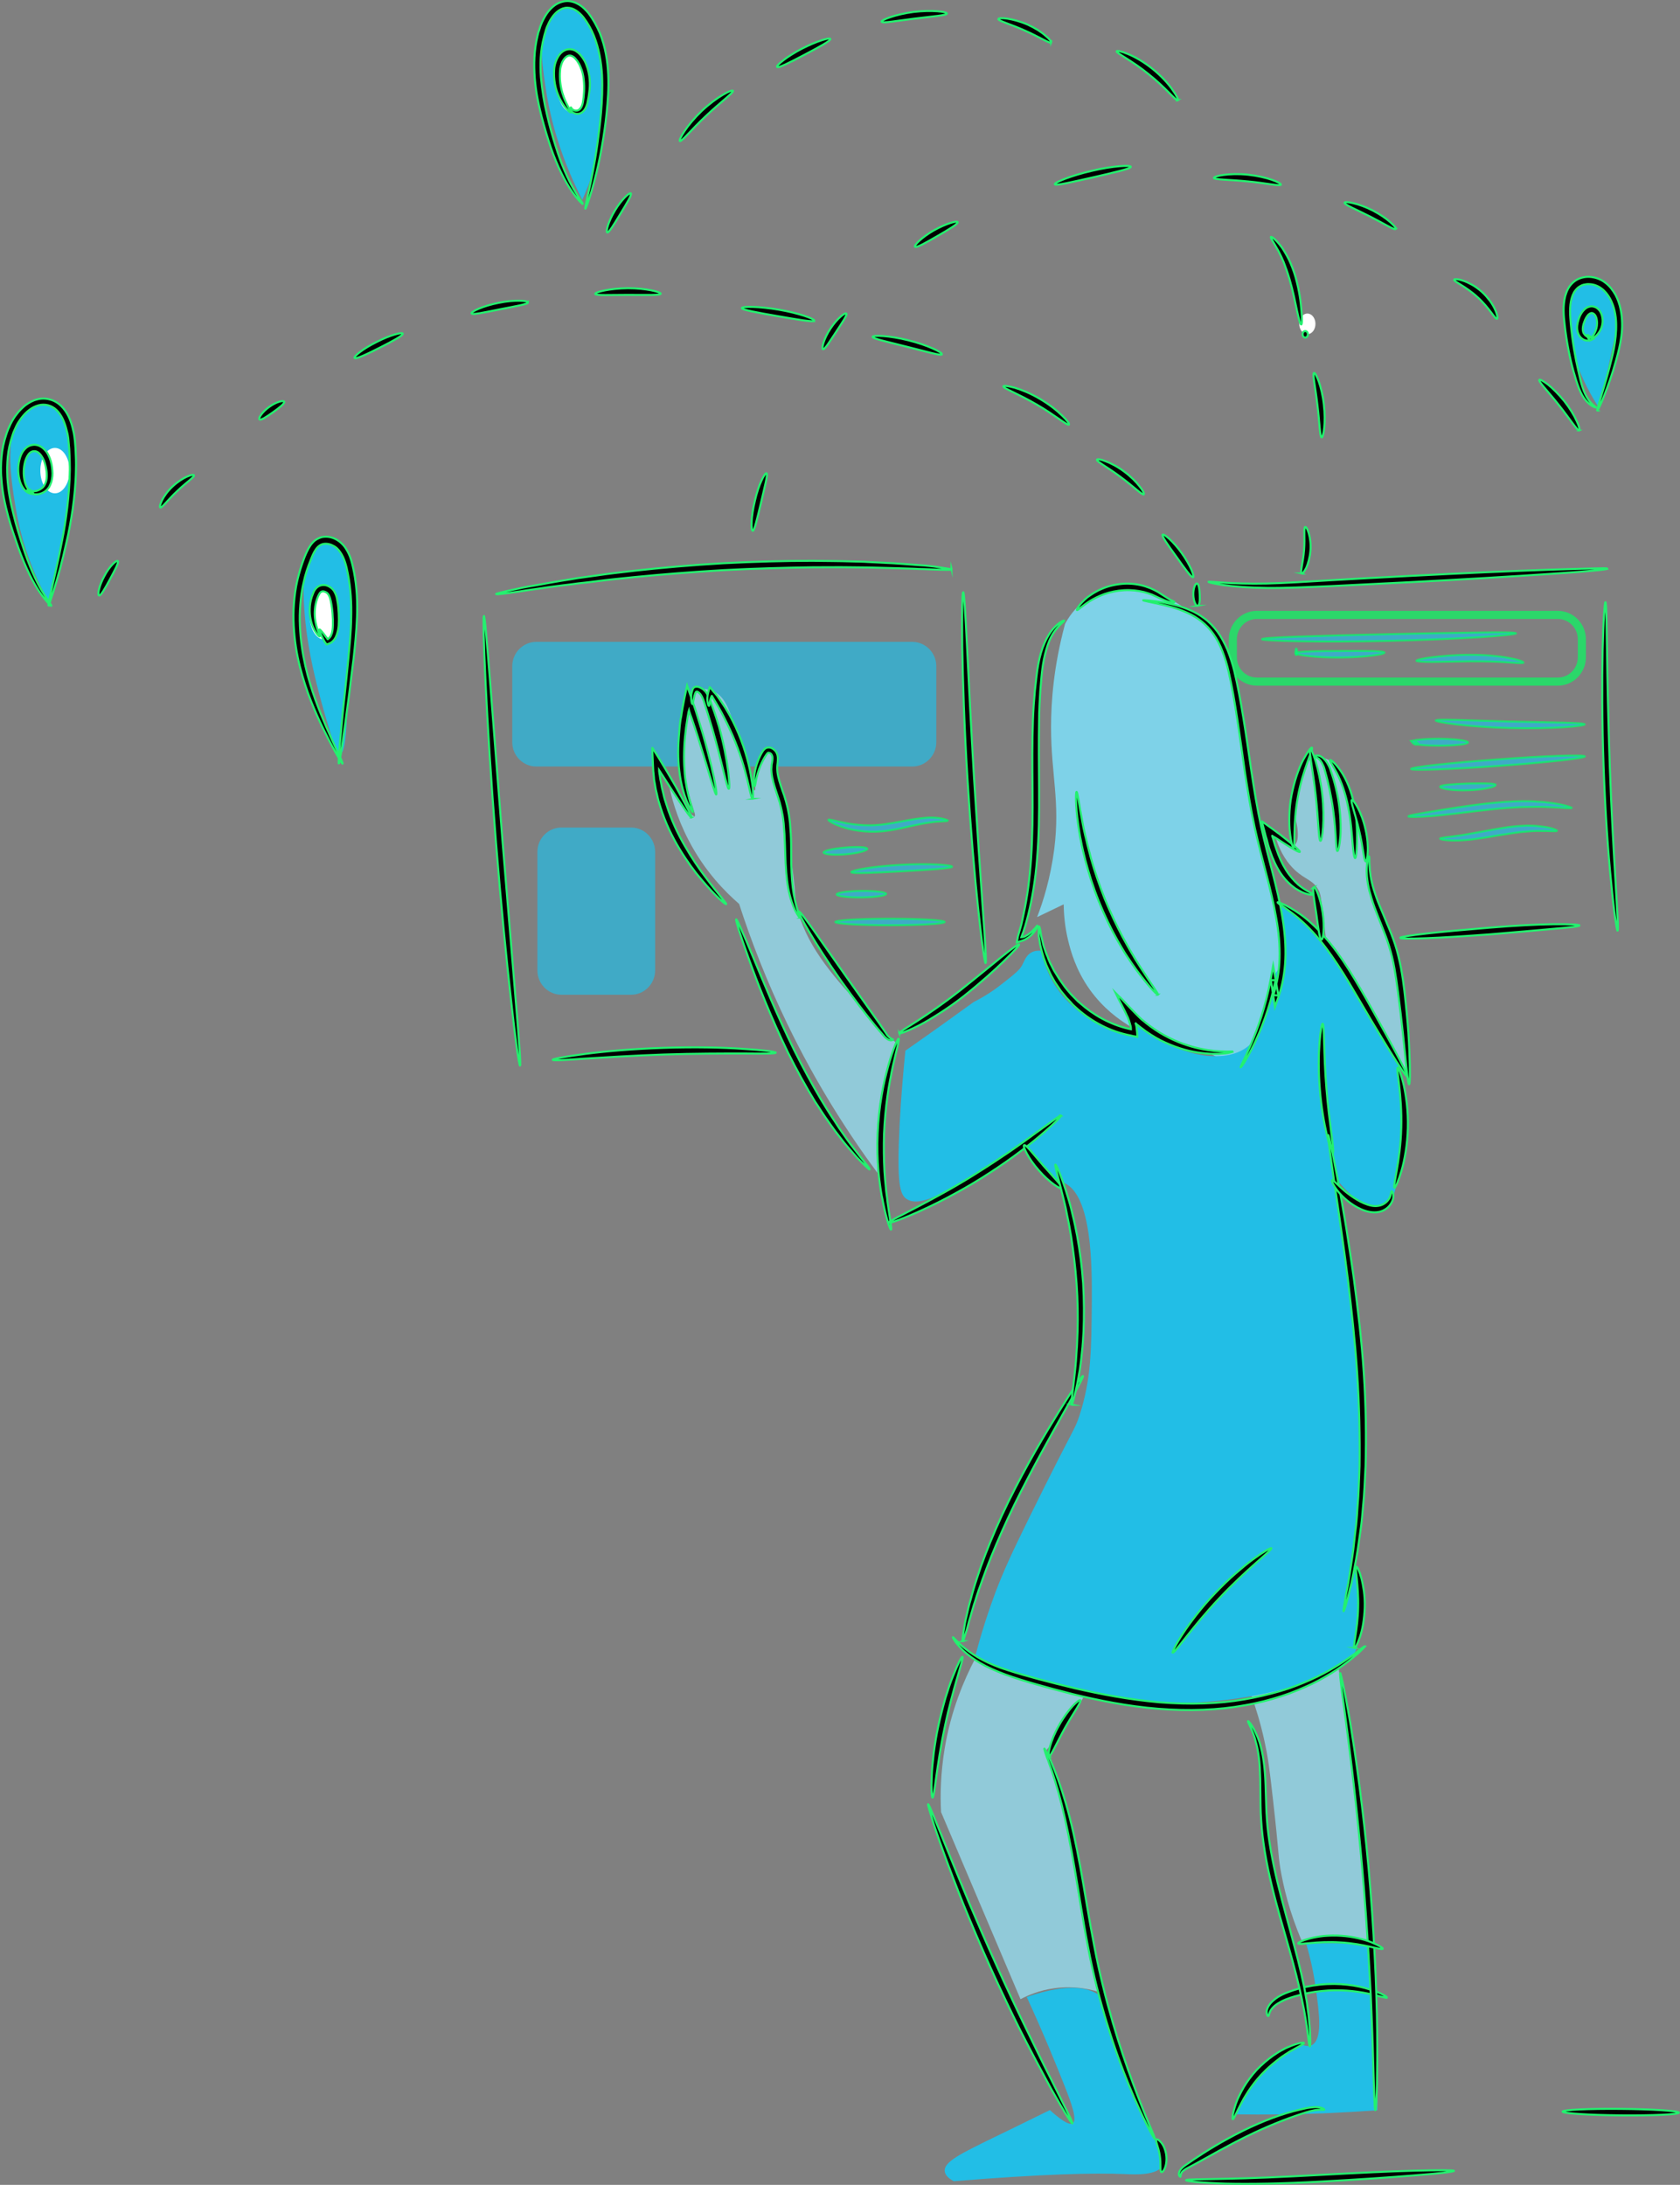 <?xml version="1.0" encoding="UTF-8"?>
<svg id="IdentifyCustomer" xmlns="http://www.w3.org/2000/svg" viewBox="0 0 829.03 1078.01">
  <rect x="0" y="0" width="829.03" height="1078.01" fill="#808080" stroke="none"/>
  <defs>
    <style>
      .cls-1 {
        fill: none;
        stroke-width: 4px;
      }

      .cls-1, .cls-2, .cls-3, .cls-4 {
        isolation: isolate;
        opacity: .68;
      }

      .cls-1, .cls-5, .cls-4 {
        stroke-miterlimit: 10;
      }

      .cls-1, .cls-3, .cls-4 {
        stroke: #03ff60;
      }

      .cls-2, .cls-3, .cls-4, .cls-6 {
        fill: #22bee6;
      }

      .cls-2, .cls-6, .cls-7, .cls-8, .cls-9 {
        stroke-width: 0px;
      }

      .cls-5, .cls-10, .cls-11 {
        stroke: #24f06f;
      }

      .cls-10 {
        stroke-miterlimit: 10;
        stroke-width: 1px;
      }

      .cls-11 {
        stroke-miterlimit: 10;
        stroke-width: 1px;
      }

      .cls-3 {
        stroke-miterlimit: 10;
        stroke-width: 1px;
      }

      .cls-7 {
        fill: #7ed2e8;
      }

      .cls-8 {
        fill: #91cad9;
      }

      .cls-9 {
        fill: #fff;
      }
    </style>
  </defs>
  <path class="cls-6" d="m155.89,271.1c-6.3,7.6-6.2,18.1-6.01,23.8.59,15.8,3.05,33.2,12.01,62.9,3.35,11.1,4.73,14.3,6.01,14.2,3.05-.3,3.54-20.2,4.04-39,.49-24,5.32-38.4-.49-54.3-1.28-3.5-4.23-11.4-8.96-11.7-2.95-.1-5.42,2.7-6.6,4.1Zm-131.76,25.9c-10.44-18.7-14.57-35.3-16.44-46.7-2.26-13.9-6.5-39.4,5.51-47.7,3.94-2.7,9.75-3.7,13.98-1.5,2.07,1.1,6.5,4.3,7.98,21.8,1.08,12.9-.1,25.6-5.51,50.7-2.17,9.8-4.14,17.8-5.51,23.4h0ZM287.35,98.6c-12.01-23.4-16.44-43.4-18.32-56.7-1.97-13.8-4.14-30.2,4.63-36.5,3.64-2.6,8.96-3.3,13-1.6,7.78,3.4,9.06,15.1,10.73,29.5,2.76,24.9-2.17,43.2-3.84,48.9-2.17,7.1-4.53,12.6-6.2,16.4h0Zm501.62,102.5c-7.39-11.5-17.13-30.6-13.79-49.7.69-4,1.97-11.4,6.89-13.2,4.83-1.8,11.42,2.6,14.57,7.8,3.15,5.2,2.26,10.7-.79,24.9-1.87,8.8-4.14,19-6.89,30.2Z"/>
  <ellipse class="cls-9" cx="159.93" cy="303.8" rx="7.09" ry="11.7"/>
  <ellipse class="cls-9" cx="27.1" cy="232.2" rx="7.2" ry="11.2"/>
  <ellipse class="cls-9" cx="282.13" cy="40.6" rx="7.48" ry="14.8"/>
  <ellipse class="cls-9" cx="645.14" cy="159.8" rx="4" ry="5.1"/>
  <path class="cls-2" d="m450.22,378.2h-185.62c-6.5,0-11.82-5.4-11.82-12v-37.5c0-6.6,5.32-12,11.82-12h185.62c6.5,0,11.82,5.4,11.82,12v37.5c0,6.6-5.32,12-11.82,12Zm-138.75,112.6h-34.47c-6.5,0-11.82-5.4-11.82-12v-58.5c0-6.6,5.32-12,11.82-12h34.47c6.5,0,11.82,5.4,11.82,12v58.5c0,6.6-5.32,12-11.82,12Z"/>
  <path class="cls-4" d="m467.65,404.9c-.1.5-3.45.1-8.67.9-2.66.3-5.71,1-9.16,1.7-3.45.8-7.29,1.7-11.52,2.3-8.37,1.3-16.25.2-21.47-1.4-5.32-1.6-8.17-3.5-8.07-3.9.2-.5,3.35.6,8.57,1.6s12.51,1.7,20.48.4c4.04-.6,7.88-1.4,11.42-2s6.79-1,9.55-1.1c5.61-.1,8.96,1.2,8.86,1.5Zm-39.68,13.9c.1.9-4.63,2.2-10.64,2.7s-10.93,0-10.93-.9,4.73-1.9,10.64-2.4c6.01-.5,10.83-.3,10.93.6h0Zm41.85,8.8c0,.9-11.13,1.5-24.82,2.3-13.69.7-24.82,1.3-24.91.4s10.93-2.9,24.72-3.6c13.79-.8,25.01.1,25.01.9h0Z"/>
  <ellipse class="cls-3" cx="425.07" cy="441.18" rx="12.21" ry="1.6" transform="translate(-4.74 4.61) rotate(-.62)"/>
  <ellipse class="cls-4" cx="439.19" cy="454.9" rx="26.98" ry="1.6"/>
  <path class="cls-1" d="m768.78,336.3h-148.6c-6.5,0-11.82-5.4-11.82-12v-8.9c0-6.6,5.32-12,11.82-12h148.6c6.5,0,11.82,5.4,11.82,12v8.9c0,6.6-5.32,12-11.82,12Z"/>
  <path class="cls-4" d="m748.1,312.5c0,.4-6.99,1.2-18.32,1.9-11.32.7-26.98,1.4-44.31,1.8s-32.99.4-44.31.2-18.41-.6-18.41-1c0-.5,6.99-.9,18.32-1.3s26.98-.8,44.31-1.2c17.33-.4,32.99-.7,44.31-.8,11.42-.2,18.41-.1,18.41.4Z"/>
  <ellipse class="cls-4" cx="639.68" cy="321.6" rx=".39" ry="1.6"/>
  <path class="cls-4" d="m683.21,322c.1.9-9.75,2.3-21.96,2.4s-22.06-1.3-21.96-2.1c.1-.9,9.85-1.1,21.96-1.1,12.11-.1,21.96-.1,21.96.8h0Zm68.54,4.9c-.1.5-3.05.2-7.78-.1-2.36-.2-5.22-.3-8.37-.4s-6.6-.1-10.24-.1c-7.29.1-13.88.2-18.61.3-4.83,0-7.78-.2-7.78-.6s2.86-1.1,7.68-1.7c4.73-.6,11.42-1.2,18.81-1.2,3.64,0,7.19.1,10.44.4,3.15.3,6.01.6,8.47,1.1,4.63.8,7.48,1.8,7.39,2.3h0Zm30.23,30.5c0,.9-16.44,2.3-36.83,1.8-20.38-.5-36.73-2.9-36.63-3.7.1-.9,16.44,0,36.73.5,20.29.5,36.73.5,36.73,1.4h0Zm-57.61,8.9c0,.9-6.4,1.6-14.28,1.6-5.12,0-9.65-.3-12.11-.8l.69-1.4c.1.4.49.7.69.8.3.2.49.3.49.4s-.1.4-.59.5-1.28,0-1.97-.7l-.98-1.1,1.67-.3c2.56-.5,6.99-.8,12.11-.8,7.88.1,14.28.9,14.28,1.8h0Zm57.7,6.9c.1.9-19.1,3-42.74,4.7-23.73,1.7-42.93,2.4-43.03,1.5s19.1-3,42.74-4.7c23.63-1.8,42.93-2.4,43.03-1.5Zm-44.02,14.1c.1.9-6.01,2.4-13.59,2.6-7.68.3-13.79-.8-13.79-1.7s6.11-1.3,13.69-1.6c7.39-.1,13.59-.2,13.69.7Zm37.52,11.3c-.1.5-4.63-.2-11.82-.4-.89,0-1.87-.1-2.86-.1h-3.05c-2.17,0-4.43.1-6.79.1-4.83.2-10.04.6-15.66,1.2-11.13,1.2-21.17,2.6-28.46,3.2-7.39.6-11.92.6-11.92.2,0-.5,4.43-1.2,11.72-2.4,7.19-1.2,17.23-2.9,28.46-4.1,5.61-.6,11.03-.9,15.85-1,2.46,0,4.83,0,6.99.2,1.08.1,2.17.1,3.15.2s1.97.2,2.86.3c7.19.8,11.52,2.3,11.52,2.6h0Zm-7.29,11.3c-.1.5-3.35,0-8.47.1h-2.07c-.69,0-1.48.1-2.17.1-1.48.1-3.15.3-4.83.4-3.45.4-7.09,1-11.03,1.6-3.94.7-7.68,1.3-11.23,1.8-3.45.5-6.6.7-9.26.8-5.32.1-8.57-.5-8.57-.9,0-.5,3.25-.7,8.37-1.4,2.56-.3,5.61-.9,9.06-1.5s7.09-1.3,11.13-2c3.94-.7,7.78-1.2,11.32-1.4,1.77-.1,3.45-.2,5.02-.1.79,0,1.58,0,2.26.1.69.1,1.48.1,2.07.2,5.42.5,8.47,1.8,8.37,2.2h0Z"/>
  <path class="cls-8" d="m329.69,385.1c1.38,7.7,4.23,18.2,10.14,29.5,7.98,15.4,18.12,25.5,24.91,31.4,5.81,18,13.49,37.9,23.73,59.1,14.28,29.6,30.03,54,44.51,73.6.2-11.7,1.18-24.9,3.54-39.2,1.48-9.1,3.35-17.6,5.32-25.3-3.45-3.2-8.17-7.9-13.69-13.9-16.44-18-28.75-31.5-34.47-50.6-2.07-7,.2-3.2-4.73-36.8-3.94-26.7-3.64-17.4-4.73-27.7-.98-8.7-1.18-15.8-3.54-16.3-2.17-.4-4.92,5.1-5.32,6-3.84,7.7-2.07,14.9-2.95,15.1-1.18.2-4.43-12.5-8.27-25.9-3.94-13.9-6.2-20.2-11.92-22.9-.79-.4-4.43-2.1-7.68-.6s-4.43,5.6-5.32,10.3c-2.07,10.5-3.74,18.8-1.18,32.6,2.17,11.9,5.81,18.7,4.73,19.3-.79.2-3.64-2.4-13.1-17.7h0Zm151.35,433.6c-5.32,10.2-11.72,25.1-14.87,44-1.97,12-2.26,22.7-1.77,31.4,13.1,30.8,26.1,61.5,39.19,92.3,3.74-2,9.35-4.4,16.64-5.4,10.64-1.5,19.2.8,23.73,2.4-2.95-15.4-5.12-27.9-6.5-36.2-4.73-27.9-5.51-37.3-10.14-52.5-4.04-13.4-8.67-23.7-11.92-30.1,2.86-3.2,6.7-7.9,10.73-13.9,8.76-13,13.2-19.7,13.1-28.3-.2-10.4-7.09-22.5-17.82-26.5-13.88-5.3-32.89,3.5-40.37,22.8h0Zm136.58,18.1c1.87,5.3,4.43,13.2,6.5,22.9,1.38,6.3,2.26,11.9,4.14,28.9,2.95,26.1,2.36,25.9,3.54,33.2,1.48,8.8,4.33,21.3,10.73,36.2,5.61-1.1,12.41-1.9,20.19-1.8,5.32.1,10.04.5,14.28,1.2-.2-8.2-.69-19.8-1.77-33.8-3.05-39.5-6.4-41.2-13.69-93.5-4.14-29.4-4.53-39.8-12.51-43.4-8.96-4.1-21.76,3-28.46,11.5-8.17,10.3-9.35,25.3-2.95,38.6h0Zm11.82-423.9c2.46,8.4,6.3,13.3,9.45,16.3,5.32,5,9.26,4.9,11.92,10.3.79,1.6,1.08,2.9,2.36,13.9.49,4.1.89,7.6,1.18,10.3,7.98,13.1,15.85,26.1,23.73,39.2,5.32,8.8,10.73,17.7,16.05,26.5.69-13.2-.2-24.3-1.18-32.6-.98-8-2.86-22-8.86-38.6-4.43-12.1-6.79-13.9-8.86-24.1-1.97-9.6-.49-11.3-2.95-22.9-.79-3.7-2.95-9.7-7.09-21.7-2.56-7.4-4.14-11.4-8.27-13.9-1.08-.6-4.43-2.4-7.68-1.8-6.4,1.2-11.82,11.4-11.32,25.3,3.15,9.4,3.35,16.6.59,18.1-2.66,1.3-7.19-2.7-9.06-4.3h0Z"/>
  <path class="cls-7" d="m525.56,307.9c-5.71,21.2-6.89,38.6-6.89,50.8,0,23.7,4.53,36.4,1.58,60.2-1.87,14.4-5.51,26-8.47,33.6,4.33-2.1,8.76-4.2,13.1-6.3.1,4.5.49,10.8,2.26,18,1.18,4.8,3.64,14.3,10.73,24.2,6.79,9.4,14.28,14.5,18.51,17.2,12.9,8.5,17.92,4.2,36.93,12.5,13.59,5.9,14.48,9.4,19.99,8.6,12.7-1.8,21.86-21.6,23.83-37.5.49-3.9.98-10.7-5.42-38.3-4.33-18.7-6.01-22-9.26-35.2-10.04-41.2-12.31-71.9-12.31-71.9-.69-8.9-1.28-22.6-10.73-32.8-2.56-2.8-5.02-4.5-10.04-7.8-10.64-7.2-18.32-12.4-29.25-13.3-3.84-.3-14.67-1-24.62,6.3-5.32,3.9-8.37,8.7-9.95,11.7h0Z"/>
  <path class="cls-6" d="m447.57,591.7c-3.45-2.1-5.12-7.2-3.64-36.9.79-15,1.97-27.5,2.86-36.4,14.77-10.3,26.19-18.6,33.68-24,6.11-3.1,10.83-6.4,14.18-9.1,5.61-4.4,8.47-6.6,9.75-9.1,1.18-2.2,1.97-4.9,4.63-6.3,1.67-.9,3.45-.9,4.63-.8,1.08,4.9,3.64,13.4,10.14,21.5,12.31,15.3,32.89,21.9,35.75,18.1,1.87-2.5-3.54-9-2.46-9.8s6.4,6.5,12.8,11.7c13.39,10.6,36.04,14.7,46.58,5.1,3.74-3.4,6.99-9.4,8.07-15.4.59-3.6,1.77-14.1,4.04-18.5,1.97-3.8,3.35-4.4,4.73-6.9,2.86-5-6.4-26.2-3.35-28.8,1.58-1.3,6.99,1.6,15.56,9.6,9.95,9.3,18.12,20.1,31.02,43.2,8.07,14.4,12.11,21.6,13.79,27.6,4.14,15,2.76,27.3,1.18,40.6-1.97,17-3.05,26.7-9.06,28.9-9.26,3.4-22.65-13.8-23.24-14.6,1.08,8.6,2.86,22.7,5.22,40.1,7.88,59.1,9.26,64.7,8.76,80.9-.69,25.4-1.48,38.1-3.45,46.8-.69,3-2.66,10.8-1.77,20.9.59,7.4,2.46,13.4,3.94,17.2,0,2.4,0,5.8-.3,9.9-.59,9-.98,14-3.05,18.2-2.26,4.5-6.5,8.1-14.57,11.3-47.07,18.9-97.49,12.7-97.49,12.7-18.61-2.3-45.2-7.5-75.63-20.6,1.97-8,5.32-19.6,10.34-33.1,4.04-10.6,7.68-18.6,17.13-37.8,22.06-44.8,21.86-41.9,24.32-49.4,5.81-18,5.91-31.7,6.11-56.5.1-17.5.1-52-13.49-58.3-1.67-.8-4.43-1.5-8.07-4.1-5.42-3.9-7.68-12.7-12.11-13.7-2.76-.6-4.63,2.1-9.45,5.9-3.84,3.1-8.67,5.6-18.32,10.5-15.16,8.2-24.22,12.8-29.74,9.4h0Zm59.08,393.6c8.37,18.2,14.48,33.2,18.81,44.2,3.25,8.2,6.2,16.5,3.94,18.1-1.97,1.4-7.09-2.7-11.32-6.5-13.39,6.6-23.24,11.4-28.66,14-15.07,7.4-23.63,11.5-23.24,16.1.2,2.3,2.46,3.9,4.43,5,43.13-3.5,69.03-4.2,84.98-3.5,4.23.2,15.85.8,18.32-4.5,1.58-3.5-1.38-7.8-3.94-12-5.81-9.6-9.35-19.6-16.35-39.6-7.39-21.1-3.74-25.8-9.85-31.1-5.22-4.6-15.36-7.7-37.12-.2h0Zm137.86-26.5c2.76,9.4,4.14,17.3,4.92,23.1,1.67,12.2,3.15,24.1-1.97,27.1-2.36,1.4-3.64-.5-7.88,0-7.39.8-12.21,7.2-19.3,16.6-3.05,4-6.99,9.9-10.83,17.6,14.08.2,28.75.1,44.02-.5,8.96-.4,17.73-.9,26.19-1.5.3-17.3-.3-35.9-1.97-55.7-.79-9.2-1.77-18.1-2.95-26.6-10.14-.1-20.19-.1-30.23-.1Z"/>
  <path class="cls-5" d="m511.87,456.7c.1,0,0,.7-.59,1.7s-1.58,2.5-3.45,3.9c-.2.1-.49.4-.89.6-.3.2-.69.4-.98.6-.69.4-1.48.6-2.26.9-.39.1-.79.2-1.28.4-.2.1-.49.1-.69.2,0-.2.1-.4.1-.6.1-.4.2-.9.3-1.3,0-.2.1-.4.1-.7.1-.3.1-.5.2-.8.49-1.7.98-3.5,1.58-5.5.39-1.7.79-3.5,1.18-5.5,1.67-7.7,2.95-16.9,3.64-27.3.69-10.4.79-21.8.69-33.8-.1-12-.2-23.6.2-34,.1-2.6.2-5.2.39-7.7s.39-4.9.59-7.2c.59-4.6.89-9,1.67-12.9.69-3.9,1.77-7.5,3.05-10.4,1.28-3,2.76-5.3,4.23-7,1.48-1.7,2.86-2.8,3.84-3.4s1.58-.8,1.67-.7c.2.3-1.97,1.5-4.53,5-1.28,1.7-2.56,4-3.54,6.9s-1.87,6.3-2.46,10.1c-.59,3.8-.89,8.2-1.28,12.7-.1,2.3-.3,4.7-.39,7.1-.1,2.5-.2,5-.2,7.6-.2,10.4-.1,21.9,0,33.9.1,12.1-.1,23.6-.98,34.1-.79,10.5-2.46,19.9-4.33,27.6-.49,1.9-.98,3.8-1.48,5.5-.3.9-.59,1.7-.79,2.5-.3,1-.39,1.1-.59,1.6-.2.5-.3.9-.49,1.3l-.1.3h.3c.2,0,.39-.1.59-.1.39-.1.79-.2,1.08-.4.2-.1.39-.2.49-.3.2-.1.3-.2.59-.3,1.77-1.1,2.86-2.4,3.64-3.2.79-.9,1.08-1.4,1.18-1.4h0Zm96.4,62.2c0,.1-.39.2-1.18.4-.39.1-.89.2-1.38.3-.59.1-1.18.2-1.97.2-2.95.3-7.39.3-12.7-.5-5.42-.8-11.72-2.7-18.32-6-3.25-1.7-6.6-3.8-9.75-6.3-.59-.4-1.08-.9-1.67-1.3-.2-.2-.39-.3-.59-.5l-.49-.5-.1-.1.1.1c.1.1.1.3.2.4.2.5.3.9.39,1.5l.3,2.7.1,1.3v1l-.3-.1c-.89-.2-1.67-.2-2.56-.5-.79-.2-1.58-.3-2.36-.5-10.04-2.3-18.71-7.5-25.21-13.5-.39-.4-.79-.7-1.18-1.1-.39-.4-.79-.8-1.08-1.2-.79-.8-1.48-1.6-2.17-2.3-.69-.8-1.28-1.6-1.97-2.4-.69-.8-1.28-1.6-1.77-2.4-1.08-1.6-2.26-3.2-3.05-4.8-.49-.8-.89-1.6-1.28-2.4-.39-.8-.69-1.6-1.08-2.3-.39-.8-.69-1.5-.98-2.2-.3-.8-.49-1.5-.79-2.2s-.49-1.4-.69-2.1c-.2-.7-.39-1.4-.59-2-.3-1.3-.69-2.5-.89-3.6-.2-1.1-.3-2.2-.49-3.1-.2-.9-.2-1.8-.2-2.5v-1.8c0-1,.1-1.5.2-1.5s.3.5.49,1.4c.1.5.2,1.1.3,1.8.1.7.2,1.5.49,2.4.2.9.49,1.9.69,3s.69,2.2,1.08,3.4c.2.6.39,1.3.69,1.9.3.6.59,1.3.79,2l.89,2.1c.39.7.69,1.4,1.08,2.1.39.7.69,1.5,1.18,2.2s.89,1.5,1.38,2.2c.89,1.5,1.97,3,3.05,4.5.49.8,1.18,1.5,1.77,2.3.59.7,1.28,1.5,1.97,2.3l2.17,2.2,1.08,1.1c.39.3.79.7,1.18,1,6.3,5.6,14.48,10.4,23.93,12.6.39.1.69.1,1.08.2v-.7l-.1-.6c0-.3-.1-.5-.2-.7-.1-.5-.2-.9-.39-1.4-.1-.5-.3-1-.49-1.5l-.3-.8-.49-1-1.08-2.3-1.38-2.7c-1.08-2-2.07-4.1-3.05-6.1l1.28,1.3.59.6.2.1.1.1.3.3,1.08,1.1c1.38,1.5,2.76,3,4.14,4.4,1.38,1.5,2.86,2.9,4.23,4.3.3.3.69.6.98.9l.89.7c.39.3.79.6,1.08.9,3.05,2.4,6.11,4.5,9.26,6.2,6.2,3.4,12.21,5.4,17.43,6.5,5.12,1.1,9.45,1.4,12.31,1.4.69,0,1.38.1,1.97,0h1.48c0-.1.39,0,.39.1h0Zm-28.75-221.8c0,.2-.79.3-2.17,0-1.38-.3-3.25-1.1-5.42-2.1-1.08-.5-2.26-1.1-3.45-1.6-1.28-.5-2.66-.9-4.04-1.3-2.95-.7-6.2-1.1-9.75-.9-3.45.2-6.79.9-9.65,1.9s-5.32,2.3-7.29,3.5c-3.94,2.5-6.01,4.7-6.3,4.4-.3-.2,1.18-3,5.02-6.2,1.97-1.5,4.53-3.2,7.58-4.4,3.05-1.3,6.6-2.1,10.44-2.4,3.84-.2,7.48.3,10.64,1.3,3.15,1,5.91,2.4,7.88,3.8,2.07,1.3,3.54,2.3,4.73,3,1.18.4,1.87.8,1.77,1h0Z"/>
  <path class="cls-5" d="m612.21,526.6c-.2-.1,1.97-4.1,5.12-11.4,3.15-7.3,7.19-18.2,9.75-32.2l1.18-6.5,1.18,6.6c.49,2.6.89,5.3,1.38,8.1l-2.46-.2c1.77-5.5,2.86-11.6,3.05-18,.2-6.5-.39-13.2-1.67-20.2-2.36-14-7.09-28.6-10.54-44.3-2.07-9.5-3.54-18.8-4.92-27.8-1.28-9-2.46-17.7-3.74-26-1.28-8.2-2.56-16.1-4.23-23.2-.79-3.6-1.87-7-3.05-10.1s-2.66-6-4.43-8.5c-3.45-5-8.07-8.3-12.41-10.3-4.43-2.1-8.47-3.2-11.82-4s-6.01-1.3-7.78-1.7c-1.77-.4-2.76-.6-2.76-.7s.98-.1,2.86.1,4.53.5,7.98,1.1c3.45.7,7.68,1.6,12.31,3.6,2.36,1,4.73,2.3,7.09,4.1,2.36,1.7,4.53,4,6.5,6.6,1.87,2.6,3.54,5.7,4.92,8.9,1.28,3.3,2.46,6.8,3.35,10.4,1.77,7.3,3.15,15.1,4.53,23.4,2.76,16.5,4.73,34.8,8.76,53.6,3.45,15.5,8.17,30.2,10.44,44.5,1.18,7.1,1.77,14.1,1.48,20.8s-1.48,13.1-3.45,18.7l-1.67,4.8-.79-5.1c-.39-2.8-.89-5.5-1.28-8.1h2.36c-2.86,14.1-7.39,25-10.93,32.3-1.77,3.6-3.35,6.4-4.43,8.2-1.08,1.7-1.77,2.6-1.87,2.5h0Zm-168.49-16.8c-.2-.4,3.35-2.5,8.96-6.1,2.76-1.8,6.11-4,9.65-6.5s7.48-5.4,11.42-8.5c7.98-6.3,15.07-12.2,20.29-16.4,5.22-4.2,8.57-6.7,8.86-6.3.3.3-2.56,3.4-7.39,8.1-4.83,4.7-11.72,10.9-19.79,17.3-4.04,3.2-8.07,6-11.82,8.4s-7.19,4.5-10.14,6c-5.91,3-9.85,4.4-10.04,4h0Zm-4.04,96.9c-.39.1-2.26-5-3.94-13.5-.2-1.1-.39-2.2-.69-3.4-.2-1.2-.39-2.4-.59-3.7-.39-2.5-.69-5.3-.98-8.1-.49-5.8-.69-12.1-.39-18.8.3-6.7.98-13,1.97-18.7.49-2.8.98-5.5,1.58-8,.3-1.2.59-2.5.89-3.6l.89-3.3c2.36-8.4,4.63-13.3,5.02-13.1.49.2-.98,5.3-2.86,13.7-.2,1.1-.49,2.2-.69,3.3s-.39,2.4-.69,3.6c-.49,2.5-.89,5.1-1.28,7.9-.79,5.6-1.38,11.8-1.67,18.4-.2,6.5-.1,12.8.2,18.4.2,2.8.39,5.5.69,8,.1,1.3.2,2.5.39,3.6.2,1.2.3,2.3.39,3.3,1.18,8.6,2.26,13.9,1.77,14h0Z"/>
  <path class="cls-5" d="m523.59,550.4c.3.3-3.74,4.4-10.73,10.3-3.54,3-7.78,6.3-12.7,9.9-4.92,3.6-10.44,7.3-16.35,11-5.91,3.7-11.72,6.9-17.04,9.7-5.32,2.8-10.24,5.1-14.48,7-8.37,3.7-13.69,5.4-13.88,5-.2-.4,4.83-2.9,12.9-7.1,4.04-2.1,8.76-4.6,13.98-7.5,5.22-2.9,10.93-6.2,16.74-9.9,5.91-3.7,11.32-7.3,16.35-10.7,4.92-3.4,9.35-6.6,13-9.3,7.39-5.3,11.92-8.7,12.21-8.4Zm-182.37-147c-.39.2-4.14-5.1-9.85-13.9-1.38-2.2-2.95-4.6-4.63-7.2-.3-.4-.59-.9-.89-1.4-.1-.2-.3-.4-.39-.6l-.2-.3v.4c.1.6.1,1.1.2,1.6l.1.4.1.8c.1.9.3,1.8.49,2.7.2.9.3,1.8.49,2.8.2.9.49,1.8.69,2.8.2.9.39,1.9.69,2.8s.59,1.9.89,2.8c2.36,7.5,5.61,14.4,9.06,20.3,3.45,6,6.89,11.1,10.04,15.2,6.2,8.4,10.64,13.1,10.34,13.5-.3.3-5.32-3.9-12.11-12-3.45-4-7.19-9.1-10.83-15.1s-7.09-13-9.55-20.9c-.3-1-.59-2-.89-2.9-.3-1-.49-2-.69-2.9-.2-1-.49-1.9-.69-2.9s-.3-1.9-.49-2.9-.39-1.9-.39-2.8c-.1-.7-.1-1.3-.2-2-.1-.8-.2-1.6-.2-2.3s-.1-1.4-.1-2.1-.1-1.5-.1-2.2c-.1-1.4-.1-2.9-.2-4.3v-1.5c0-.1-.1-.5.1-.2.39.6.69,1.2,1.08,1.7l2.07,3.3c1.38,2.3,2.76,4.6,4.04,6.7,1.58,2.7,3.05,5.2,4.33,7.4,5.02,9.2,8.07,14.9,7.68,15.2h0Zm12.21-11.4c-.39.1-1.97-5.2-4.53-13.7-1.28-4.3-2.86-9.4-4.63-15-.89-2.8-1.87-5.8-2.95-8.9-.3-.7-.49-1.5-.79-2.2l-.2-.6c-.1-.4-.3-.7-.39-1.1-.1.3-.1.6-.2.9l-.1.6c-.1.6-.2,1.1-.3,1.7-.3,1.8-.49,3.5-.79,5.2-.39,3.4-.79,6.7-.89,9.9-.3,6.3,0,12,.69,16.7,1.38,9.5,4.04,14.9,3.54,15.1-.2.1-.98-1.2-2.26-3.6-1.18-2.5-2.56-6.3-3.54-11.1-.98-4.8-1.58-10.7-1.38-17.2.1-3.3.39-6.7.69-10.2.2-1.7.39-3.5.79-5.3l.2-1.4c.1-.7.3-1.5.39-2.3.3-1.6.59-3.1.89-4.7.49-2.2.89-4.4,1.38-6.5.98,2.9,1.97,5.7,2.95,8.5.49,1.4.98,2.8,1.38,4.1.3.8.49,1.7.79,2.5.98,3.1,1.87,6.1,2.76,9,1.67,5.8,2.95,11,4.04,15.3,2.07,8.7,2.86,14.2,2.46,14.3h0Z"/>
  <path class="cls-5" d="m359.63,389.2c-.89.1-3.35-13.3-8.07-29.4-1.28-4.4-2.56-8.6-3.74-12.3-.59-1.9-1.18-3.5-1.97-4.7-.2-.3-.39-.5-.69-.8-.2-.2-.49-.4-.59-.5-.3-.2-.69-.4-.98-.2-.3.2-.3.4-.49.7-.1.1-.1.4-.2.6-.1.2-.1.4-.2.6-.2.8-.39,1.6-.49,2.2-.2,1.2-.3,1.9-.49,2-.2,0-.49-.7-.59-2-.1-.7-.1-1.5,0-2.5,0-.2.1-.5.1-.7,0-.3.1-.5.2-.9.2-.7.39-1.6.98-2.1.39-.3.89-.4,1.48-.4.3,0,.49.1.79.1.3.1.59.2.79.3.59.3.89.5,1.38.8.39.3.69.7,1.08,1,1.28,1.5,2.07,3.4,2.76,5.3,1.38,3.7,2.86,7.9,4.14,12.3,4.63,16.7,5.61,30.6,4.83,30.6Z"/>
  <path class="cls-5" d="m371.35,394.1c-.49.1-1.18-3.6-2.56-9.3-1.38-5.7-3.64-13.5-7.19-21.7-1.77-4.1-3.64-7.9-5.42-11.3-1.77-3.3-4.04-7-4.33-7.5-.1-.2-.2-.4-.3-.5l-.2-.3c-.1-.1-.1-.3-.1-.1-.1.2-.3.5-.39.7-.2.5-.39,1.1-.49,1.7,0,.1-.1.3-.1.5s0,.3-.1.5c0,.3-.1.6-.1.8-.1.4-.1.7-.2.7s-.3-.2-.39-.6c-.1-.2-.1-.5-.2-.8,0-.2-.1-.3-.1-.5s-.1-.4-.1-.7c-.1-1.1,0-2.5.39-4,.2-.8.39-1.6.69-2.5.1-.4.2,0,.39.1.1.2.3.3.39.5.3.3.59.7.89,1.1.3.4.69.8.98,1.1.2.2.3.4.49.6s.39.5.59.7c.59.8,1.08,1.6,1.67,2.4.98,1.5,2.07,3,3.05,4.7,2.07,3.4,4.04,7.3,5.81,11.5,3.54,8.5,5.61,16.6,6.4,22.5,1.08,5.9.89,9.6.49,9.7h0Zm23.44,58.7c-.2.1-1.08-1.1-2.36-3.5-1.18-2.4-2.56-6.2-3.45-11-.89-4.8-1.28-10.6-1.48-17-.1-3.2-.2-6.5-.39-9.9-.1-1.7-.3-3.4-.39-5.2-.2-1.7-.39-3.5-.79-5.2-.3-1.8-.79-3.5-1.18-5.1-.49-1.7-1.08-3.3-1.58-4.9-1.08-3.3-2.17-6.6-2.46-10-.1-.9-.1-1.7,0-2.5,0-.8.1-1.7.3-2.4.1-.7.2-1.4.2-2s-.1-1.1-.3-1.5-.49-.8-.89-1-.59-.2-.89-.2c-.39,0-1.18,1.3-1.77,2.2-2.36,4-3.45,7.7-4.04,10.2-.59,2.6-.69,4.1-.89,4.1s-.49-1.5-.3-4.3c.2-2.7.98-6.8,3.25-11.2.3-.6.59-1.1.98-1.7.2-.3.39-.6.69-.9s.79-.7,1.18-.8c.98-.4,2.17-.2,2.95.3s1.48,1.1,1.97,2c.98,1.8.69,3.6.59,5.1-.1.8-.2,1.5-.2,2.2s0,1.4.1,2.2c.3,2.9,1.38,6,2.46,9.2.59,1.6,1.18,3.3,1.67,5.1.49,1.8.98,3.6,1.28,5.5.39,1.9.59,3.7.79,5.5.1,1.8.3,3.6.39,5.3.2,3.5.2,6.9.2,10,0,6.4.2,12,.79,16.7s1.58,8.4,2.36,10.9c.89,2.3,1.38,3.7,1.18,3.8h0Zm34.37,124.2c-.2.2-1.58-1.2-4.14-3.7l-2.07-2.1c-.69-.8-1.48-1.7-2.36-2.7-1.67-1.9-3.64-4.1-5.51-6.6-.98-1.3-1.97-2.6-3.05-4s-2.07-2.9-3.15-4.4c-2.26-3-4.33-6.5-6.7-10-4.43-7.2-8.96-15.4-13.29-24.1-8.57-17.6-14.97-34.1-19.3-46.1-4.33-12-6.7-19.6-6.3-19.7.39-.2,3.54,7.1,8.47,18.9,4.92,11.8,11.52,28.1,20.09,45.5,4.33,8.7,8.76,16.8,13,24,2.17,3.6,4.23,7,6.3,10.1,1.08,1.5,1.97,3.1,2.95,4.5s1.97,2.8,2.86,4.1c1.77,2.6,3.54,4.9,5.12,6.9.79,1,1.48,1.9,2.17,2.8.69.8,1.28,1.6,1.87,2.3,2.07,2.6,3.25,4.2,3.05,4.3h0Z"/>
  <path class="cls-5" d="m440.67,512.9c0,.1-.2.3-.79.4-.59.1-1.58-.2-2.36-.9-.39-.3-.89-.7-1.28-1.2s-.89-1-1.28-1.5c-.98-1.1-1.97-2.3-3.15-3.7-4.53-5.5-10.64-13.4-16.94-22.3-12.6-17.9-21.37-33.5-20.58-33.9.79-.5,10.64,14.2,23.24,32,6.3,8.9,12.01,17,16.15,22.8.98,1.5,1.97,2.8,2.76,4,.39.6.79,1.1,1.08,1.6s.59.9.98,1.2c.59.7,1.18,1,1.58,1.2.3.2.59.2.59.3h0Zm130.77-22.1c-.3.3-4.63-4.1-10.54-12.1-.69-1-1.48-2.1-2.26-3.2-.79-1.1-1.48-2.3-2.36-3.5-1.67-2.4-3.15-5.2-4.83-8-3.25-5.8-6.4-12.3-9.26-19.4-2.86-7.1-5.02-14.1-6.7-20.5-.79-3.2-1.58-6.3-2.07-9.2-.3-1.4-.59-2.8-.79-4.2-.2-1.4-.39-2.6-.59-3.9-1.38-9.9-1.18-16.1-.79-16.1.49,0,1.18,6.1,3.05,15.8.2,1.2.49,2.5.79,3.8s.59,2.7.98,4.1c.59,2.8,1.48,5.8,2.26,9,1.77,6.3,4.04,13,6.79,20,2.86,6.9,5.91,13.4,8.96,19.1,1.58,2.8,3.05,5.6,4.53,8,.79,1.2,1.38,2.5,2.17,3.6l2.07,3.3c5.22,8.2,8.96,13.1,8.57,13.4h0Zm122.99,40.4c-.39.2-3.74-4.8-8.96-13.2-2.56-4.2-5.61-9.2-8.96-14.8s-6.89-11.8-10.73-18.2c-3.84-6.4-7.78-12.4-11.62-17.5s-7.78-9.4-11.32-12.6c-3.54-3.3-6.79-5.5-8.96-7.1-2.26-1.5-3.54-2.3-3.45-2.6.1-.2,1.58.3,4.04,1.5,2.46,1.3,6.01,3.3,9.85,6.4,3.84,3.1,8.07,7.4,12.21,12.5,4.14,5.1,8.17,11.2,12.01,17.6,3.94,6.5,7.39,12.7,10.54,18.4,3.15,5.7,6.01,10.8,8.37,15.2,4.63,8.6,7.39,14.1,6.99,14.4h0Zm-6.3,54.8c-.98-.3,2.95-13.2,3.35-29.5.49-16.4-2.66-29.4-1.77-29.7.39-.1,1.67,3,2.95,8.4.59,2.7,1.18,5.9,1.58,9.5s.59,7.6.49,11.8-.49,8.2-1.08,11.8-1.28,6.8-2.07,9.4c-1.58,5.3-3.05,8.4-3.45,8.3Zm-213.09,223.8c-.2,0,0-2.1.59-5.7.2-.9.3-1.9.49-3s.49-2.3.79-3.6c.59-2.5,1.18-5.5,2.17-8.6.39-1.6.89-3.2,1.38-5,.49-1.7,1.08-3.5,1.67-5.3,1.18-3.7,2.56-7.6,4.14-11.7,3.15-8.1,6.89-16.9,11.32-25.9,8.86-18,18.12-33.5,25.01-44.6,6.89-11.1,11.42-17.8,11.82-17.5.39.2-3.45,7.4-9.85,18.7-6.4,11.4-15.26,27.1-24.03,44.9-4.33,8.9-8.17,17.6-11.42,25.6-1.58,4-3.05,7.8-4.33,11.4-.59,1.8-1.28,3.5-1.87,5.2-.59,1.7-1.08,3.3-1.58,4.9-1.08,3.1-1.77,5.9-2.56,8.4-.39,1.2-.69,2.4-.98,3.5s-.59,2.1-.79,2.9c-1.08,3.5-1.77,5.4-1.97,5.4h0Z"/>
  <path class="cls-5" d="m673.66,812.1c.1.1-.39.7-1.48,1.7-.49.5-1.18,1.2-1.97,1.9s-1.77,1.5-2.86,2.4c-4.33,3.6-10.93,8.3-19.89,12.7-4.53,2.1-9.55,4.3-15.16,6.1-5.61,1.8-11.62,3.4-18.12,4.5-13,2.4-27.57,2.9-42.64,1.7s-29.34-4.1-42.05-7.2c-6.4-1.6-12.31-3.2-17.92-4.8-5.61-1.6-10.83-3.2-15.46-4.9s-8.86-3.6-12.31-5.6-6.2-4.1-8.27-6c-.49-.5-.98-.9-1.38-1.4s-.89-.9-1.18-1.3c-.69-.8-1.28-1.5-1.67-2.1-.79-1.2-1.18-1.9-1.08-2,.2-.2,1.97,2.4,6.3,5.8,2.17,1.7,4.92,3.6,8.37,5.4,3.45,1.8,7.48,3.5,12.21,5,4.63,1.5,9.85,3,15.46,4.5,5.61,1.5,11.62,3,17.92,4.5,12.6,2.9,26.69,5.6,41.56,6.9,14.87,1.2,29.15.8,41.85-1.4,6.4-1.1,12.31-2.5,17.82-4.1s10.44-3.6,14.97-5.6c8.96-4,15.66-8.4,20.09-11.6,1.08-.8,2.17-1.5,2.95-2.2.89-.7,1.58-1.2,2.17-1.7,1.08-.8,1.77-1.2,1.77-1.2h0Z"/>
  <path class="cls-5" d="m668.34,813.1c-.89-.3,1.67-9,1.87-20,.3-11-1.77-19.8-.89-20.1.39-.1,1.48,2,2.46,5.6.49,1.8.89,4,1.28,6.5.3,2.5.49,5.2.39,8.1-.1,2.9-.39,5.6-.79,8.1s-.98,4.6-1.58,6.4c-1.18,3.5-2.36,5.5-2.76,5.4Zm-89.61,2.3c-.39-.2,1.38-3.9,4.92-9.3,1.77-2.7,4.04-5.9,6.7-9.3,2.66-3.4,5.71-7,9.16-10.6s6.79-6.9,10.04-9.7c3.25-2.8,6.2-5.3,8.86-7.2,5.22-3.8,8.76-5.8,8.96-5.4.59.8-12.21,10.3-25.6,24.6-13.39,14.1-22.25,27.5-23.04,26.9Zm-61.05,51c-.39-.1-.3-2,.49-4.8.79-2.8,2.26-6.6,4.53-10.5,2.17-3.9,4.63-7.1,6.6-9.3,1.97-2.1,3.45-3.2,3.84-2.9.69.6-3.45,6.3-7.68,13.8-4.14,7.5-6.89,14-7.78,13.7h0Zm52.19,188.9c-.2.1-1.58-2.3-3.94-6.9-2.26-4.5-5.42-11.2-8.86-19.6-3.45-8.4-7.19-18.6-10.73-30.2-3.54-11.5-6.89-24.4-9.45-38.1-2.66-13.7-4.53-26.8-6.6-38.6-1.97-11.8-4.14-22.4-6.3-31.2-2.26-8.8-4.43-15.8-6.2-20.5-.39-1.2-.79-2.3-1.18-3.2-.3-.9-.59-1.7-.79-2.3-.39-1.3-.59-2-.49-2s.49.6,1.08,1.7c.3.6.69,1.3,1.08,2.2s.98,1.9,1.38,3.1c2.07,4.7,4.63,11.6,7.19,20.4,2.56,8.8,4.92,19.4,7.09,31.3,2.17,11.9,4.14,24.9,6.79,38.5,2.56,13.6,5.81,26.4,9.16,37.9,3.35,11.5,6.89,21.7,10.04,30.2,3.15,8.5,5.91,15.3,7.88,20,1.97,4.6,3.05,7.2,2.86,7.3h0Zm-109.7-168.4c-.39,0-.69-4-.39-10.5.1-3.2.49-7.1.98-11.4.59-4.3,1.28-8.9,2.36-13.8,1.08-4.8,2.26-9.4,3.45-13.5,1.28-4.1,2.46-7.8,3.74-10.8,2.36-6,4.23-9.6,4.63-9.4.89.4-4.73,15.3-8.67,34.4-4.14,19.2-5.12,35.1-6.11,35Zm69.03,160.8c-.2.1-1.58-1.9-3.84-5.6-1.18-1.9-2.46-4.2-4.04-6.9-1.58-2.7-3.35-5.8-5.12-9.2-3.74-6.9-8.07-15.1-12.8-24.4-4.63-9.3-9.55-19.6-14.48-30.5s-9.35-21.4-13.29-31c-3.84-9.6-7.19-18.4-9.85-25.7-1.38-3.7-2.46-7-3.54-10-.98-2.9-1.87-5.5-2.46-7.6-1.28-4.2-1.97-6.5-1.77-6.6s1.18,2.1,2.86,6.2c1.67,4.1,4.04,9.9,6.99,17.2s6.5,15.9,10.44,25.4c4.04,9.5,8.57,20,13.49,30.8,4.92,10.9,9.75,21.2,14.28,30.5,4.53,9.3,8.57,17.7,12.11,24.6,3.54,7,6.3,12.7,8.27,16.6,1.97,3.9,2.95,6.1,2.76,6.2h0Z"/>
  <path class="cls-5" d="m684.39,985.6c-.25.4-3.69-.8-9.48-2s-13.91-2.2-22.89-1.2c-4.43.4-8.62,1.3-12.31,2.4-.98.2-1.85.6-2.71.8-.86.3-1.72.6-2.46.9-1.48.6-2.83,1.3-3.94,2-2.22,1.4-3.45,3-3.94,4.2s-.49,2-.86,2c-.25,0-.74-.7-.74-2.3.12-1.5,1.23-3.7,3.57-5.6,1.11-1,2.58-1.9,4.19-2.7.86-.4,1.72-.8,2.58-1.1.86-.3,1.85-.7,2.83-1,3.82-1.3,8.37-2.3,13.17-2.8,9.6-1,18.46.4,24.25,2.3,5.91,1.7,8.99,3.8,8.74,4.1h0Zm-101.92,88.4c-.12,0-.37-.1-.62-.7-.25-.5-.12-1.4.37-2.3.49-.9,1.48-1.8,2.71-2.7,1.23-.8,2.46-1.7,3.94-2.7,5.91-4,14.4-9.3,24.5-14.3s20.06-8.6,27.57-10.3c1.85-.4,3.57-.9,5.17-1.1,1.6-.2,2.95-.3,4.19-.2,2.34.2,3.32,1,3.2,1.2s-1.23-.1-3.32.1c-1.97.1-4.8.9-8.37,2.1-7.02,2.3-16.49,6-26.46,10.9s-18.59,9.9-24.99,13.4c-1.6.9-3.08,1.6-4.31,2.3-1.23.6-2.09,1.3-2.71,1.9-.98,1.3-.62,2.3-.86,2.4h0Zm135.03-2.9c0,.4-7.39,1.3-19.2,2.2-11.94,1-28.43,2.1-46.65,3.1-18.22,1-34.96,1.3-46.9,1-12.06-.4-19.45-1.2-19.45-1.7s7.51-.4,19.45-.7c11.94-.2,28.43-.9,46.65-1.9s34.83-1.8,46.77-2.1c11.82-.3,19.33-.3,19.33.1Z"/>
  <path class="cls-5" d="m573.12,1071.7c-.89-.4-.1-3.9-.79-8.1-.59-4.2-2.36-7.4-1.67-8,.3-.3,1.28.2,2.36,1.5s2.07,3.4,2.46,6,0,4.9-.59,6.5c-.59,1.5-1.38,2.3-1.77,2.1Zm73.26-62c-.59,0-.89-9.2-4.04-23.7-1.48-7.2-3.74-15.8-6.4-25.2-2.66-9.4-5.81-19.8-8.47-30.9-2.66-11.1-4.53-21.9-5.12-31.8-.39-5-.3-9.7-.39-14,0-4.4-.1-8.4-.3-12.1-.2-3.7-.69-7-1.28-9.8-.2-.7-.3-1.4-.49-2-.2-.7-.39-1.3-.49-1.9-.3-1.2-.79-2.3-1.08-3.2-.79-1.9-1.38-3.4-1.87-4.3-.49-1-.69-1.5-.59-1.6s.49.4,1.18,1.2c.69.9,1.58,2.3,2.46,4.2.39,1,.98,2,1.38,3.2.2.6.49,1.2.69,1.9l.59,2.1c.79,2.9,1.38,6.3,1.77,10,.39,3.7.59,7.9.69,12.2.2,4.4.2,9,.59,13.9.69,9.7,2.66,20.3,5.32,31.3,2.66,11,5.71,21.3,8.17,30.9,2.56,9.5,4.63,18.2,5.81,25.6.39,1.8.59,3.6.79,5.3.2,1.7.49,3.2.59,4.7.3,3,.49,5.5.59,7.6.2,4.1.1,6.4-.1,6.4h0Zm32.3,31.5c-.2,0-.39-3-.59-8.5-.2-5.5-.39-13.4-.69-23.2-.2-4.9-.3-10.3-.59-16-.2-5.8-.49-11.9-.89-18.4-.69-12.9-1.58-27.1-2.76-42-1.18-14.9-2.56-29.1-3.94-41.9-.69-6.4-1.38-12.5-2.07-18.3-.69-5.7-1.38-11-1.97-15.9-1.28-9.7-2.26-17.6-3.05-23-.69-5.4-.98-8.5-.79-8.5s.89,2.9,1.97,8.3c.59,2.7,1.18,6,1.87,9.8.69,3.8,1.48,8.2,2.17,13.1.79,4.8,1.58,10.2,2.36,15.9.79,5.7,1.58,11.8,2.36,18.3,1.58,12.9,3.05,27.1,4.23,42,1.18,14.9,1.97,29.2,2.56,42.2.2,6.5.49,12.6.59,18.4s.2,11.1.2,16.1,0,9.3-.1,13.2c0,3.9-.1,7.3-.2,10-.2,5.3-.49,8.4-.69,8.4h0Zm-70.31,4.4c-.39-.1-.1-3.2,1.58-7.9.2-.6.49-1.2.69-1.8.3-.6.59-1.3.89-1.9.59-1.3,1.38-2.7,2.17-4.1,1.67-2.8,3.84-5.8,6.4-8.6,2.66-2.8,5.42-5.1,8.07-7,1.38-.9,2.66-1.8,3.94-2.5.69-.3,1.28-.7,1.87-1s1.18-.6,1.77-.8c4.53-2,7.58-2.4,7.68-2,.2.5-2.56,1.7-6.7,4.1-.49.3-1.08.6-1.58,1-.59.3-1.08.7-1.67,1.1-1.18.7-2.36,1.7-3.54,2.6-2.46,1.9-5.02,4.2-7.48,6.8-2.46,2.6-4.53,5.4-6.3,8-.79,1.3-1.67,2.6-2.36,3.8-.3.6-.69,1.2-.98,1.8-.3.6-.59,1.1-.89,1.7-2.07,4-3.15,6.8-3.54,6.7h0Z"/>
  <ellipse class="cls-10" cx="799.85" cy="1042.2" rx="1.6" ry="28.68" transform="translate(-249.77 1832.29) rotate(-89.47)"/>
  <path class="cls-5" d="m682.32,961.5c-.39.9-9.26-2.5-20.78-3.1-11.52-.8-20.78,1.4-20.97.5-.1-.4,2.07-1.5,5.91-2.5,1.87-.5,4.23-.9,6.79-1.2,2.56-.2,5.51-.3,8.47-.1,3.05.2,5.81.6,8.37,1.2s4.83,1.3,6.6,2c3.74,1.5,5.81,2.8,5.61,3.2h0Zm-158.34-375.2c-.49.7-6.11-2.8-11.32-8.8-5.32-6-8.07-12-7.29-12.5s4.63,4.5,9.65,10.3c5.12,5.8,9.55,10.3,8.96,11Z"/>
  <path class="cls-5" d="m528.8,693.1c-.49-.1.69-6.7,1.77-17.5.1-1.3.3-2.8.39-4.2.1-1.5.2-3,.3-4.6.3-3.2.3-6.6.49-10.1.2-7.2.1-15-.49-23.3-.59-8.2-1.58-16-2.66-23.1-.59-3.5-1.18-6.9-1.87-10-.3-1.6-.59-3.1-.89-4.5s-.69-2.8-.98-4.1c-2.56-10.5-4.53-17-4.04-17.1.39-.1,3.15,6,6.3,16.5.39,1.3.79,2.7,1.18,4.1.39,1.4.69,3,1.08,4.5.79,3.1,1.48,6.5,2.17,10.1,1.28,7.1,2.36,15,2.95,23.4.49,8.4.49,16.3.2,23.6-.2,3.6-.39,7.1-.79,10.3-.2,1.6-.3,3.2-.49,4.6-.2,1.5-.39,2.9-.59,4.3-1.77,10.7-3.74,17.2-4.04,17.1Zm128.9-124.3c-.79.2-5.02-13.7-6.4-31.5-1.48-17.8.59-32.2,1.38-32.2.98.1.39,14.4,1.87,31.9,1.38,17.5,4.14,31.6,3.15,31.8Z"/>
  <path class="cls-5" d="m663.02,795c-.2-.1.3-3.3,1.38-9.2.3-1.5.59-3.1.98-4.9.3-1.8.59-3.8.89-5.9.59-4.2,1.48-9,1.97-14.3.3-2.7.59-5.4.98-8.3.3-2.9.49-5.9.69-9.1.59-6.3.69-13,.98-20,.2-14.1-.1-29.7-1.18-45.9-1.08-16.3-2.86-31.7-4.53-45.8-.89-7-1.77-13.7-2.66-19.9-.89-6.2-1.67-12-2.46-17.3-1.58-10.6-2.86-19.2-3.64-25.1-.79-5.9-1.18-9.2-.98-9.3.2,0,.98,3.2,2.17,9.1,1.18,5.9,2.86,14.4,4.73,25,.89,5.3,1.97,11.1,2.86,17.3.98,6.2,1.97,12.9,2.95,19.9,1.87,14.1,3.74,29.6,4.83,45.9,1.08,16.4,1.28,32,.89,46.2-.39,7.1-.59,13.9-1.28,20.2-.3,3.1-.49,6.2-.89,9.1-.39,2.9-.79,5.7-1.18,8.4-.69,5.3-1.67,10.1-2.46,14.3-.39,2.1-.79,4-1.18,5.8-.49,1.8-.89,3.4-1.18,4.8-1.48,5.8-2.46,9-2.66,9h0Z"/>
  <path class="cls-5" d="m686.75,587.8c.2-.1.59.4.79,1.6.1.6.1,1.3-.1,2.1s-.59,1.7-1.18,2.6c-.59.9-1.38,1.7-2.36,2.4s-2.36,1.3-3.64,1.5c-2.76.5-5.71-.1-8.47-1.3-5.42-2.4-9.26-6.1-11.62-9-2.36-3-3.25-5.2-2.86-5.4.39-.3,1.87,1.4,4.53,3.8,1.28,1.2,2.95,2.6,4.83,3.9,1.87,1.3,4.04,2.7,6.4,3.7s4.73,1.6,6.79,1.3c1.97-.2,3.64-1.2,4.73-2.4.49-.6.98-1.2,1.18-1.7.3-.6.49-1.1.49-1.6.3-.9.2-1.5.49-1.5h0Zm-38.4-150.1c.79-.3,3.25,5.3,4.33,12.6,1.08,7.3.3,13.4-.59,13.3-.89,0-1.58-5.8-2.56-12.9-1.08-7-2.07-12.7-1.18-13h0Zm-6.89-17.4c-.3.4-3.25-1.3-7.98-4.3-1.18-.8-2.46-1.6-3.84-2.5l-.49-.3-.2-.1c-.1-.1-.2-.1-.39-.2s-.39-.2-.59-.4l-.1-.1s-.1-.1-.1,0l.1.4c.1.3.2.5.3.8.2.7.39,1.3.59,2,.3,1,.59,2,.98,3,1.28,4,2.95,7.6,4.83,10.6,1.87,3,4.04,5.4,6.01,7.2,4.04,3.5,7.48,4.4,7.29,4.9,0,.2-.98.3-2.56-.1s-3.74-1.3-6.2-2.9c-2.36-1.7-4.92-4.1-7.09-7.3s-3.94-7.1-5.32-11.2c-.39-1-.69-2.1-.98-3.1-.1-.5-.3-1-.39-1.5-.2-.8-.39-1.6-.69-2.4-.39-1.7-.89-3.3-1.28-4.9-.2-.8-.39-1.6-.59-2.3-.3-.7.3-.1.59.1s.69.5.98.7c1.28.9,2.46,1.8,3.74,2.7.59.4,1.18.9,1.77,1.3.49.4.89.7,1.38,1,1.28,1,2.46,2,3.54,2.8,4.33,3.4,6.89,5.8,6.7,6.1h0Z"/>
  <path class="cls-5" d="m647.37,368.9c.89.5-4.43,10.6-6.89,24.2-2.56,13.6-1.18,25-2.17,25.1-.39.1-1.28-2.7-1.77-7.4-.3-2.3-.39-5.1-.3-8.3.1-3.1.39-6.5,1.08-10.1.69-3.5,1.58-6.8,2.56-9.8.98-2.9,2.07-5.5,3.15-7.6,2.17-4,3.94-6.3,4.33-6.1h0Z"/>
  <path class="cls-5" d="m651.6,414.9c-.89-.1-.98-10.2-2.36-22.7-1.38-12.4-3.54-22.4-2.66-22.6.79-.3,4.43,9.5,5.91,22.3,1.38,12.7,0,23.1-.89,23h0Z"/>
  <path class="cls-5" d="m659.97,419.9c-.98-.1-.39-11.4-2.86-25.1-.59-3.4-1.28-6.6-1.97-9.5-.39-1.5-.69-2.8-1.08-4.1-.39-1.3-.59-2.5-1.08-3.4-.79-2-1.87-3.3-2.76-3.8-.89-.6-1.67-.5-1.67-.7,0-.1.1-.2.49-.4.39-.1.98-.2,1.67-.1,1.48.3,3.15,1.8,4.43,4,.3.5.59,1.1.89,1.7s.49,1.2.69,1.9c.49,1.3.89,2.7,1.38,4.2.89,3,1.67,6.3,2.26,9.8,1.18,7,1.38,13.5,1.08,18.2-.39,4.5-.98,7.3-1.48,7.3Zm8.76,3.5c-.49,0-.89-2.9-1.28-7.5s-.79-10.9-2.17-17.7c-1.28-6.8-3.45-12.6-5.51-16.6s-3.74-6.3-3.45-6.6c.3-.3,2.66,1.5,5.32,5.4,2.66,3.9,5.42,10.1,6.7,17.2,1.38,7.1,1.38,13.6,1.28,18.3-.1,4.6-.49,7.5-.89,7.5h0Z"/>
  <path class="cls-5" d="m673.95,425c-.89,0-1.28-7-3.25-15.2-1.87-8.3-4.43-14.7-3.64-15.1.39-.2,1.58,1.2,2.95,3.8,1.38,2.6,2.86,6.3,3.84,10.7.98,4.3,1.28,8.4,1.08,11.3-.1,2.7-.49,4.5-.98,4.5h0Zm21.37,110c-.49,0-1.08-6.4-2.17-16.8-.49-5.2-1.18-11.3-1.97-18.2-.89-6.8-1.67-14.3-3.05-22.1-.69-3.9-1.58-7.6-2.66-11.1s-2.36-6.8-3.64-10c-1.28-3.2-2.46-6.2-3.54-9.1-1.08-2.9-1.87-5.7-2.56-8.2-1.28-5.2-1.48-9.6-1.18-12.5.1-.7.1-1.4.2-2s.2-1,.3-1.4c.2-.8.39-1.1.49-1.1s.2.4.2,1.2v1.4c0,.6,0,1.2.1,1.9.1,2.9.59,7,2.07,11.9.79,2.4,1.67,5.1,2.86,7.9,1.18,2.8,2.46,5.8,3.74,9,1.38,3.2,2.76,6.6,3.94,10.2,1.18,3.6,2.07,7.5,2.86,11.4,1.48,7.9,2.17,15.5,2.86,22.3.69,6.9,1.08,13.1,1.28,18.3.49,10.6.3,17-.1,17h0Zm-438.69-9.2c-.2,0-.79-3.1-1.58-8.6-.79-5.6-1.77-13.7-2.86-23.7-2.26-20-5.02-47.7-7.48-78.4-2.46-30.6-4.14-58.4-5.12-78.6-.49-10.1-.79-18.2-.89-23.8-.1-5.6-.1-8.8.1-8.8s.59,3.1,1.08,8.7,1.18,13.7,1.97,23.8c1.58,20.1,3.74,47.8,6.11,78.4,2.56,30.6,4.83,58.3,6.5,78.4.89,10,1.48,18.2,1.87,23.8.39,5.7.49,8.8.3,8.8h0Zm126.14-6.4c0,.5-6.2.5-16.15.4-9.95,0-23.73,0-38.9.5s-28.85,1.4-38.8,2c-9.95.7-16.05,1.1-16.15.6-.1-.4,6.01-1.6,15.95-2.9,9.95-1.3,23.63-2.5,38.9-3s29.05-.2,39,.5c10.04.6,16.15,1.4,16.15,1.9h0Zm86.85-238.4c0,.2-3.15.2-8.86,0-1.38-.1-3.05-.1-4.73-.2-1.77,0-3.64-.1-5.61-.2-4.04-.1-8.67-.3-13.79-.4-2.56-.1-5.22-.1-7.98-.2-2.76,0-5.71-.1-8.67-.1-6.01-.1-12.41,0-19.1,0-13.49.2-28.26.6-43.82,1.4-15.56.9-30.33,2.1-43.72,3.4-6.7.7-13.1,1.3-19.01,2.1-2.95.4-5.81.7-8.67,1-2.76.4-5.42.7-7.98,1-5.02.6-9.65,1.3-13.69,1.9-1.97.3-3.84.5-5.61.8-1.67.3-3.25.5-4.73.7-5.61.8-8.76,1.2-8.86.9,0-.2,3.05-1,8.67-2.2,1.38-.3,2.95-.6,4.63-1,1.67-.3,3.54-.7,5.61-1,4.04-.7,8.57-1.6,13.59-2.4,2.56-.4,5.22-.8,7.98-1.3,2.76-.4,5.61-.8,8.67-1.2,5.91-.9,12.31-1.6,19.1-2.4,13.49-1.5,28.26-2.8,43.82-3.7,15.56-.8,30.43-1.2,44.02-1.2,6.79.1,13.2.1,19.2.3,3.05.1,5.91.1,8.67.3,2.76.1,5.42.3,7.98.4,5.12.2,9.75.6,13.79.9,2.07.2,3.94.3,5.61.4,1.77.2,3.35.3,4.73.5,5.61.9,8.76,1.3,8.76,1.5h0Zm16.74,194.2c-.2,0-.69-2.5-1.28-7.1-.69-4.6-1.48-11.3-2.36-19.5-1.77-16.5-3.74-39.4-5.32-64.7-1.58-25.3-2.26-48.2-2.56-64.8-.1-8.3-.1-15,0-19.7.1-4.6.2-7.2.49-7.2.2,0,.49,2.6.79,7.2s.69,11.3,1.08,19.6c.79,16.6,1.97,39.4,3.45,64.7,1.58,25.3,3.15,48.1,4.33,64.7.59,8.3,1.08,15,1.28,19.6.3,4.6.3,7.2.1,7.2h0Zm104.68-176.3c-.89.2-2.07-2.2-2.17-5.4-.1-3.2.98-5.7,1.77-5.6.89.1,1.28,2.6,1.38,5.4.2,3-.1,5.4-.98,5.6h0Zm202.16-18.3c0,.2-2.76.6-7.68,1-4.92.5-12.21,1-21.07,1.6-17.82,1.2-42.44,2.7-69.62,4.1-13.59.7-26.59,1.3-38.31,1.9-11.82.5-22.45,1-31.41.9s-16.25-.7-21.17-1.4-7.68-1.4-7.58-1.6c0-.2,2.76.1,7.78.4,4.92.3,12.11.6,21.07.4,8.86-.2,19.5-.9,31.22-1.6,11.82-.7,24.72-1.4,38.31-2.1,27.18-1.4,51.8-2.5,69.62-3.1,8.96-.3,16.15-.5,21.17-.6s7.68-.2,7.68.1h0Zm5.02,178.6c-.2,0-.59-2.2-1.18-6.3s-1.28-10-1.97-17.3c-1.48-14.6-2.95-34.9-3.74-57.3-.79-22.4-.79-42.7-.49-57.4.2-7.3.39-13.3.69-17.4.3-4.1.49-6.4.69-6.4s.39,2.3.49,6.4.2,10,.3,17.4c.2,14.7.59,34.9,1.38,57.3.79,22.4,1.97,42.6,2.86,57.2.39,7.3.79,13.2.98,17.3.2,4.2.2,6.5,0,6.5h0Zm-18.81-2.6c0,.5-4.92,1-12.9,1.7s-19.01,1.7-31.22,2.7c-12.21.9-23.24,1.6-31.31,1.9-8.07.3-13,.3-13-.2,0-.4,4.92-1.2,12.9-2.1,7.98-.9,19.01-1.9,31.22-2.9,12.21-1,23.34-1.6,31.31-1.7,7.98-.1,12.9.2,13,.6Zm-612.2-79.9c-.2,0,0-3.3.49-9.3s1.28-14.6,2.46-25.3c.59-5.3,1.18-11.2,1.77-17.4.59-6.3,1.28-12.9,1.38-19.9.2-7-.2-14.4-1.67-21.8-.69-3.7-1.67-7.5-3.64-10.4-.98-1.5-2.17-2.7-3.74-3.4-1.48-.8-3.25-1.1-4.73-.8-1.48.3-2.76,1.3-3.74,2.8-.98,1.4-1.77,3.3-2.46,5.1-1.48,3.6-2.66,7.2-3.45,10.9-.89,3.7-1.38,7.4-1.67,11s-.39,7.2-.2,10.7c.59,14,4.04,26.3,7.58,36.2,3.64,10,7.29,17.8,9.75,23.2,2.56,5.4,3.94,8.4,3.74,8.5s-1.97-2.7-4.83-8-6.89-13-10.83-23c-1.97-5-3.84-10.6-5.42-16.8-1.58-6.2-2.66-12.9-3.05-20.1-.2-3.6-.2-7.3.1-11.1.3-3.8.79-7.6,1.67-11.4s2.07-7.7,3.54-11.5c.79-1.9,1.58-3.8,2.86-5.7.59-.9,1.38-1.8,2.36-2.6.98-.7,2.17-1.3,3.35-1.6,4.92-1,9.45,1.9,11.82,5.6,1.18,1.8,2.07,3.8,2.66,5.8.59,2,.98,3.9,1.38,5.8,1.48,7.7,1.77,15.3,1.48,22.5s-.98,13.9-1.67,20.2c-.79,6.3-1.58,12.1-2.17,17.4-1.38,10.6-2.56,19.2-3.45,25.1-.89,6.1-1.48,9.4-1.67,9.3h0ZM23.94,298.8c-.2-.1.39-3.1,1.67-8.7,1.18-5.5,3.15-13.5,5.02-23.4.98-4.9,1.87-10.4,2.56-16.3.69-5.9,1.18-12.2,1.28-18.8,0-3.3-.1-6.7-.3-10.1-.2-1.7-.3-3.5-.49-5.2s-.59-3.4-1.08-5.1c-.89-3.3-2.36-6.6-4.73-8.9-2.36-2.3-5.71-3.2-8.96-2.3-3.25.9-6.01,3.2-8.17,6-1.08,1.4-2.07,2.9-2.76,4.4-.39.8-.69,1.6-1.08,2.4-.39.8-.59,1.7-.89,2.5-1.08,3.3-1.87,6.7-2.17,10.1l-.1,1.3-.1,1.3c0,.8-.1,1.7-.1,2.5,0,1.7,0,3.3.1,5,.39,6.5,1.58,12.7,3.05,18.4,1.38,5.7,3.05,11,4.63,15.8,3.05,9.6,6.5,17,9.35,21.8s4.92,7.2,4.63,7.4c-.1.1-2.46-2-5.71-6.7s-6.99-12.1-10.44-21.7c-1.67-4.8-3.54-10-5.12-15.8-1.58-5.8-2.95-12.1-3.35-18.9-.2-1.7-.2-3.4-.2-5.2,0-.9.1-1.8.1-2.7l.1-1.3.1-1.3c.3-3.6,1.08-7.2,2.26-10.8.3-.9.59-1.8.98-2.7.39-.9.79-1.7,1.18-2.6.89-1.8,1.87-3.4,3.15-5,1.18-1.6,2.66-3,4.23-4.3,1.67-1.2,3.54-2.3,5.61-2.8,2.07-.6,4.33-.6,6.4,0,2.07.5,4.04,1.7,5.51,3.1,3.05,3,4.63,6.7,5.61,10.4.49,1.8.89,3.7,1.08,5.5.3,1.9.3,3.6.49,5.4.2,3.5.3,7,.2,10.4-.1,6.8-.79,13.2-1.58,19.1-.89,5.9-1.87,11.4-3.05,16.4-2.17,9.9-4.43,17.8-6.11,23.2-1.67,5.3-2.66,8.2-2.86,8.2h0ZM288.83,103c-.2-.1.49-3.1,1.67-8.5s2.86-13.2,4.23-23c.69-4.9,1.38-10.3,1.87-16,.49-5.8.79-11.9.49-18.4-.39-6.4-1.48-13.1-4.04-19.5-1.28-3.2-3.05-6.3-5.12-9-2.07-2.6-4.92-4.8-7.98-4.8s-5.81,2.2-7.68,5c-.98,1.4-1.67,2.9-2.36,4.5-.3.8-.59,1.6-.79,2.5-.3.8-.49,1.7-.69,2.5-1.77,6.7-1.97,13.5-1.48,19.9.3,3.2.69,6.3,1.18,9.4.49,3,1.08,6,1.77,8.8,1.28,5.6,2.76,10.9,4.23,15.5,2.86,9.4,6.2,16.6,8.96,21.4,2.76,4.8,4.73,7.1,4.43,7.3-.1.1-.69-.5-1.67-1.5-.49-.5-1.08-1.3-1.77-2.1-.59-.9-1.38-1.8-2.17-3-3.15-4.6-6.89-11.9-10.14-21.3-1.58-4.7-3.15-9.9-4.63-15.6-.69-2.8-1.38-5.8-1.97-8.9s-.98-6.3-1.28-9.6c-.49-6.6-.39-13.8,1.38-21,.2-.9.39-1.8.79-2.7.3-.9.49-1.8.89-2.7.69-1.8,1.58-3.5,2.66-5.2,1.08-1.6,2.46-3.2,4.14-4.4,1.67-1.2,3.84-2,6.11-2.1,2.26,0,4.33.8,6.11,1.9s3.15,2.6,4.43,4.1c2.36,3.1,4.14,6.4,5.61,9.8,2.76,6.9,3.84,13.9,4.14,20.6s-.2,13-.79,18.8c-.59,5.8-1.38,11.2-2.26,16.1-1.67,9.8-3.74,17.6-5.32,23-1.67,5.4-2.76,8.3-2.95,8.2h0Zm499.35,99.6c-.2-.1.39-2,1.48-5.6,1.08-3.5,2.66-8.6,4.33-14.9.79-3.2,1.77-6.6,2.46-10.4.69-3.7,1.18-7.8,1.08-12s-.98-8.6-3.05-12.4c-1.08-1.9-2.46-3.7-4.14-4.9-1.67-1.3-3.74-2.1-5.91-2.2-1.08-.1-2.17.1-3.05.3-.98.3-1.87.8-2.66,1.4-.79.7-1.38,1.4-1.97,2.3-.49.9-.89,1.9-1.18,2.9-.59,2.1-.79,4.3-.79,6.5s.2,4.3.39,6.5c.79,8.6,2.17,16.3,3.64,22.6.69,3.2,1.38,6.1,2.17,8.5.79,2.4,1.77,4.4,2.76,5.8.98,1.5,1.97,2.4,2.66,3s1.18.9,1.08,1c0,.1-.59,0-1.48-.5s-2.07-1.3-3.35-2.8c-1.28-1.4-2.46-3.5-3.45-6s-1.87-5.4-2.76-8.6c-1.77-6.4-3.35-14.2-4.33-22.9-.49-4.3-.98-9.2.3-14.2.39-1.2.79-2.5,1.48-3.7s1.58-2.3,2.66-3.2,2.36-1.6,3.74-2,2.76-.6,4.23-.5c2.86.2,5.51,1.2,7.68,2.9,2.17,1.6,3.74,3.8,5.02,6,2.36,4.5,3.15,9.4,3.25,13.9.1,4.5-.59,8.7-1.48,12.6-.89,3.8-1.87,7.3-2.86,10.5-1.97,6.3-3.94,11.3-5.32,14.7-1.48,3.6-2.46,5.4-2.66,5.4h0ZM58.11,276.8c.69.6-1.38,4.4-3.84,9s-4.63,8.4-5.42,8c-.79-.3,0-4.8,2.66-9.6,2.56-4.9,5.91-7.9,6.6-7.4Z"/>
  <path class="cls-5" d="m13.7,241.6c.2-.2.79.5,2.17.7.69.1,1.48.1,2.46-.2.89-.3,1.87-.8,2.76-1.6.39-.4.79-.9,1.08-1.5s.49-1.2.69-1.9c.3-1.4.3-3,.1-4.7-.1-.9-.3-1.7-.49-2.6s-.49-1.7-.79-2.6c-.69-1.6-1.77-3.3-3.05-4.1-1.28-.8-2.76-.6-3.84.3-1.08.9-1.87,2.6-2.36,4.2-.89,3.3-.89,6.5-.39,9.1s1.48,4.4,2.56,5.3,1.87,1.2,1.87,1.5c0,.2-.98.4-2.56-.4-1.58-.7-3.25-2.9-4.14-5.8-.79-2.9-1.18-6.5-.2-10.4.49-1.9,1.28-4.1,3.15-5.8.98-.9,2.26-1.5,3.54-1.6,1.38-.2,2.86.2,3.94.9,1.18.7,2.07,1.7,2.76,2.6.69,1,1.18,2,1.58,3,.39,1,.69,2.1.89,3.1s.3,2,.39,3c.2,2,0,3.9-.49,5.7-.3.9-.69,1.7-1.08,2.5-.49.7-1.08,1.4-1.67,1.9-2.56,2-5.42,2-6.99,1.3-1.67-.8-2.07-1.8-1.87-1.9h0Zm143.97,69c.2-.1.79.6,1.87,1.9.49.6.98,1.4,1.67,2.2.1.1.2.2.3.4l.1.2s0,.1.1.1l.1-.1c.3-.2.59-.4.79-.7l.2-.2c.1-.1.2-.3.3-.4.2-.3.3-.6.39-.9.3-.6.49-1.4.59-2.1.1-.8.2-1.6.2-2.5v-2.8c-.1-1.9-.2-3.9-.49-5.9s-.59-4.2-1.38-5.8c-.2-.4-.39-.8-.69-1.1-.2-.3-.49-.5-.89-.7-.69-.4-1.38-.5-1.87-.4s-.98.5-1.38,1.2-.79,1.5-1.08,2.4c-1.18,3.4-1.38,6.8-1.08,9.6.3,2.8.98,5,1.58,6.5s.98,2.3.79,2.5c-.2.1-.89-.5-1.87-1.9s-2.07-3.7-2.66-6.7c-.59-3-.69-6.9.59-10.9.39-1,.69-2,1.28-3.1.59-1,1.67-2.2,3.25-2.6s3.05,0,4.23.7c.59.4,1.18.8,1.67,1.4.49.5.79,1.1,1.08,1.7.59,1.2.89,2.4,1.08,3.6.2,1.1.39,2.2.49,3.3.2,2.2.3,4.3.3,6.3,0,1-.1,2-.1,2.9-.1,1-.2,1.9-.49,2.9-.2.9-.49,1.8-.89,2.6-.2.4-.39.8-.69,1.2-.1.2-.3.4-.39.5l-.59.6c-.79.8-1.77,1.1-2.56,1.4l-.3.1c-.1,0-.1-.2-.2-.2-.1-.2-.2-.4-.39-.5-.2-.3-.49-.7-.69-1.1-.49-.8-.59-1.2-.89-1.7-.2-.5-.39-.9-.59-1.2-.69-1.7-.98-2.6-.79-2.7h0ZM281.74,53c.1,0,.2.3.39.6s.69.7,1.48.9c.69.2,1.77.1,2.46-.6.79-.7,1.28-1.9,1.58-3.4.49-3.1.89-7.1.39-11.3-.2-2.1-.69-4.2-1.58-6.2-.39-1-.98-2-1.58-2.9-.69-.9-1.38-1.8-2.17-2.2-.79-.5-1.58-.6-2.26-.4s-1.48.8-2.07,1.6c-.59.8-1.08,1.7-1.38,2.7-.3,1-.59,1.9-.59,2.9-.39,4.2.2,8,1.08,11.1,1.87,6.2,4.63,9.3,4.23,9.7-.2.1-.98-.5-2.26-1.9s-2.86-3.8-4.14-7-2.17-7.4-1.87-12.1c.1-2.4.89-5,2.46-7.3.79-1.1,1.97-2.2,3.64-2.7s3.54-.1,4.83.8c1.38.9,2.26,2,3.05,3.1s1.48,2.3,1.87,3.5c.98,2.4,1.48,4.9,1.67,7.2.2,2.3.1,4.5-.2,6.5-.2,2-.59,3.8-.98,5.6-.49,1.7-1.28,3.4-2.66,4.3-.69.5-1.48.7-2.17.7s-1.28-.2-1.77-.4c-.98-.5-1.58-1.3-1.58-1.9-.2-.6,0-.9.1-.9h0Z"/>
  <ellipse class="cls-11" cx="644.09" cy="164.95" rx="1.28" ry="1.6"/>
  <path class="cls-5" d="m785.42,167c-.3-.4,1.48-1.8,2.36-5,.39-1.5.49-3.5-.1-5.4-.3-.9-.89-1.7-1.58-2-.59-.3-1.18-.2-1.97.4-.49.4-.98,1-1.38,1.7s-.69,1.4-.98,2.2c-.59,1.5-.79,2.9-.69,4.1.1.6.2,1.1.49,1.5.3.5.59.8.89,1.1.69.6,1.48.8,2.07.7l-.3,1.3c-.89-1.3-1.28-2.1-1.08-2.3.2-.2.98.3,2.17,1.2l.89.7-1.18.6c-.98.4-2.46.4-3.74-.3-.69-.4-1.28-.9-1.77-1.6-.49-.7-.89-1.6-1.08-2.5-.39-1.8-.1-3.8.49-5.6.3-.9.59-1.8,1.18-2.8.49-.9,1.18-1.8,2.07-2.6.69-.6,1.58-1,2.56-1.2s1.97.1,2.86.5c1.67,1,2.46,2.5,2.86,3.8.79,2.8.3,5.3-.59,7.1s-1.97,3-2.86,3.6c-.89.9-1.48,1-1.58.8ZM95.72,234.5c.39.8-3.94,3.6-8.37,7.9-4.53,4.2-7.48,8.4-8.27,8-.39-.2-.1-1.6.89-3.6s2.76-4.5,5.22-6.8,5.02-3.9,6.99-4.8c2.07-.9,3.35-1.1,3.54-.7h0Zm44.51-36.3c.39.8-2.26,2.9-5.51,5.2-3.25,2.3-6.11,4.2-6.7,3.5-.59-.6,1.38-3.7,4.92-6.2,3.45-2.5,6.99-3.3,7.29-2.5h0Zm58.49-33.6c.3.9-4.92,3.7-11.42,7s-11.92,5.8-12.31,5c-.49-.8,4.23-4.6,10.93-7.9,6.6-3.4,12.51-4.9,12.8-4.1Zm61.84-15.4c0,.9-6.2,1.9-13.79,3.4s-13.79,2.9-14.08,2c-.3-.8,5.61-3.7,13.49-5.2,7.78-1.6,14.38-1.1,14.38-.2Zm65.48-4.3c-.1.9-7.29.6-16.15.6s-15.95.4-16.15-.5c-.1-.9,6.99-2.7,16.15-2.8,9.06,0,16.25,1.9,16.15,2.7Zm75.82,13.3c-.2.9-8.17-.5-18.02-2.2-9.75-1.7-17.82-3.1-17.73-4s8.27-.9,18.22.8c10.04,1.7,17.73,4.6,17.53,5.4Zm62.92,16.6c-.3.9-7.88-1.4-17.23-3.7-9.35-2.4-17.04-4-16.94-4.9s8.07-.7,17.63,1.7c9.65,2.4,16.84,6,16.54,6.9Zm62.73,34.7c-.69.7-7.09-4.8-15.95-9.9-8.86-5.2-16.74-8.1-16.44-9,.1-.4,2.26-.2,5.61.7,3.35,1,7.88,2.8,12.41,5.5,4.63,2.7,8.37,5.7,10.93,8.2,2.56,2.4,3.74,4.2,3.45,4.5h0Zm36.93,34.4c-.69.6-5.22-4-11.52-8.6-6.2-4.7-11.92-7.6-11.62-8.5.2-.4,1.87-.2,4.33.8,2.46.9,5.81,2.6,9.16,5.1,3.35,2.5,5.91,5.1,7.58,7.3,1.67,2,2.36,3.6,2.07,3.9h0Zm24.32,40.9c-.79.4-4.14-4.3-8.17-10-4.14-5.7-7.48-10.4-6.89-11s5.22,3.2,9.45,9.1c4.23,5.9,6.4,11.5,5.61,11.9h0Zm-210.53-51.3c.89.3-.89,6.6-2.66,14.4-1.87,7.7-3.25,14.1-4.14,14s-.89-6.8,1.08-14.8c1.77-8,4.92-13.9,5.71-13.6h0Zm39.39-78.8c.69.6-2.07,4.5-5.12,9.2-3.15,4.7-5.51,8.7-6.4,8.4-.79-.3.39-5.2,3.74-10.2,3.25-5,7.19-8,7.78-7.4Zm54.95-45.1c.39.8-4.33,3.6-10.04,6.9-5.71,3.3-10.44,6-11.03,5.2-.49-.7,3.45-4.7,9.45-8.1,5.91-3.3,11.32-4.8,11.62-4h0Zm85.47-27.3c.1.9-8.27,2.8-18.61,5.2-10.34,2.3-18.71,4.3-18.91,3.4-.3-.8,7.78-4.2,18.22-6.6,10.44-2.5,19.2-2.9,19.3-2h0Zm74.05,8.8c-.3.9-7.48-.8-16.54-1.6-8.96-.9-16.44-.8-16.54-1.7,0-.4,1.77-1.1,4.83-1.5s7.29-.6,12.01-.1c4.63.5,8.86,1.5,11.72,2.5,2.95,1,4.63,2,4.53,2.4h0Zm56.72,21.9c-.59.7-5.91-2.7-12.8-6.2s-12.8-5.9-12.51-6.8c.2-.8,6.79.2,13.98,3.9,7.19,3.7,11.92,8.5,11.32,9.1Zm49.93,44.3c-.89.4-3.84-5.5-9.65-10.7-5.71-5.3-11.82-7.7-11.52-8.6.1-.4,1.87-.4,4.43.5,1.28.4,2.76,1.1,4.43,2,1.58.9,3.25,2.1,4.83,3.5s2.86,3,4.04,4.5c1.08,1.5,1.87,2.9,2.46,4.2,1.18,2.6,1.38,4.4.98,4.6Zm40.57,55.1c-.79.4-4.53-5.6-9.95-12.4-5.32-6.8-10.34-11.8-9.75-12.6.3-.3,1.87.5,4.23,2.3,2.26,1.8,5.22,4.7,8.07,8.2,2.76,3.5,4.92,7.1,6.11,9.8,1.28,2.6,1.67,4.5,1.28,4.7Zm-468.04-117c.69.6-1.97,4.9-5.12,10.1-3.15,5.2-5.71,9.5-6.5,9.2s.49-5.4,3.84-10.9c3.25-5.4,7.09-8.9,7.78-8.4h0Zm50.42-50.6c.49.8-6.01,5.5-13.2,12.3-7.19,6.7-12.21,13-13,12.5-.39-.3.49-2.2,2.36-5,1.87-2.8,4.83-6.4,8.47-9.9,3.74-3.5,7.48-6.2,10.34-7.9,2.86-1.7,4.83-2.4,5.02-2h0Zm48.05-25.6c.3.9-5.51,4-12.7,7.8-7.19,3.8-13.1,6.8-13.59,6-.49-.7,4.83-5.1,12.11-8.9,7.39-3.8,13.88-5.7,14.18-4.9Zm57.51-12.5c0,.9-7.29,1.4-16.05,2.5s-15.85,2.4-16.15,1.5c-.3-.8,6.7-3.6,15.76-4.8,9.16-1.1,16.54-.1,16.44.8Zm51.5,14.3c-.59.7-5.91-2.8-13-5.9-7.09-3.2-13.2-4.8-13.1-5.7.1-.4,1.77-.6,4.43-.2s6.2,1.3,9.95,2.9c3.74,1.7,6.89,3.7,8.86,5.5,2.07,1.7,3.05,3,2.86,3.4Zm62.53,28.5c-.79.6-6.11-6.3-14.48-12.9-8.17-6.7-16.05-10.4-15.76-11.3.2-.4,2.36,0,5.71,1.4s7.68,3.8,12.01,7.3c4.33,3.5,7.68,7.2,9.75,10.2,2.17,3,3.05,5,2.76,5.3h0Zm60.86,110.6c-.49.1-1.18-2.5-2.07-6.6s-1.97-9.8-3.74-15.8c-.89-3-1.87-5.8-2.86-8.3-.59-1.2-.98-2.4-1.58-3.5-.3-.5-.49-1.1-.79-1.6s-.49-1-.79-1.4c-1.97-3.6-3.54-5.7-3.15-6,.3-.3,2.46,1.3,5.02,4.7.3.4.69.9.98,1.4s.59,1,.98,1.6c.69,1.1,1.28,2.3,1.97,3.6,1.18,2.6,2.36,5.5,3.25,8.7,1.77,6.3,2.56,12.1,2.86,16.4.39,4.1.3,6.8-.1,6.8h0Zm10.04,55.7c-.89-.1-.98-7.2-2.07-15.9-.98-8.7-2.56-15.6-1.67-15.9.79-.3,3.84,6.5,4.83,15.5,1.08,9.1-.2,16.4-1.08,16.3h0Zm-9.85,67.2c-.89-.4.69-5.3,1.18-11.5.49-6.2-.3-11.3.59-11.5.39-.1,1.18,1.1,1.77,3.2.59,2.1,1.08,5.2.79,8.6-.3,3.4-1.18,6.4-2.07,8.4-.98,1.9-1.87,2.9-2.26,2.8Z"/>
</svg>